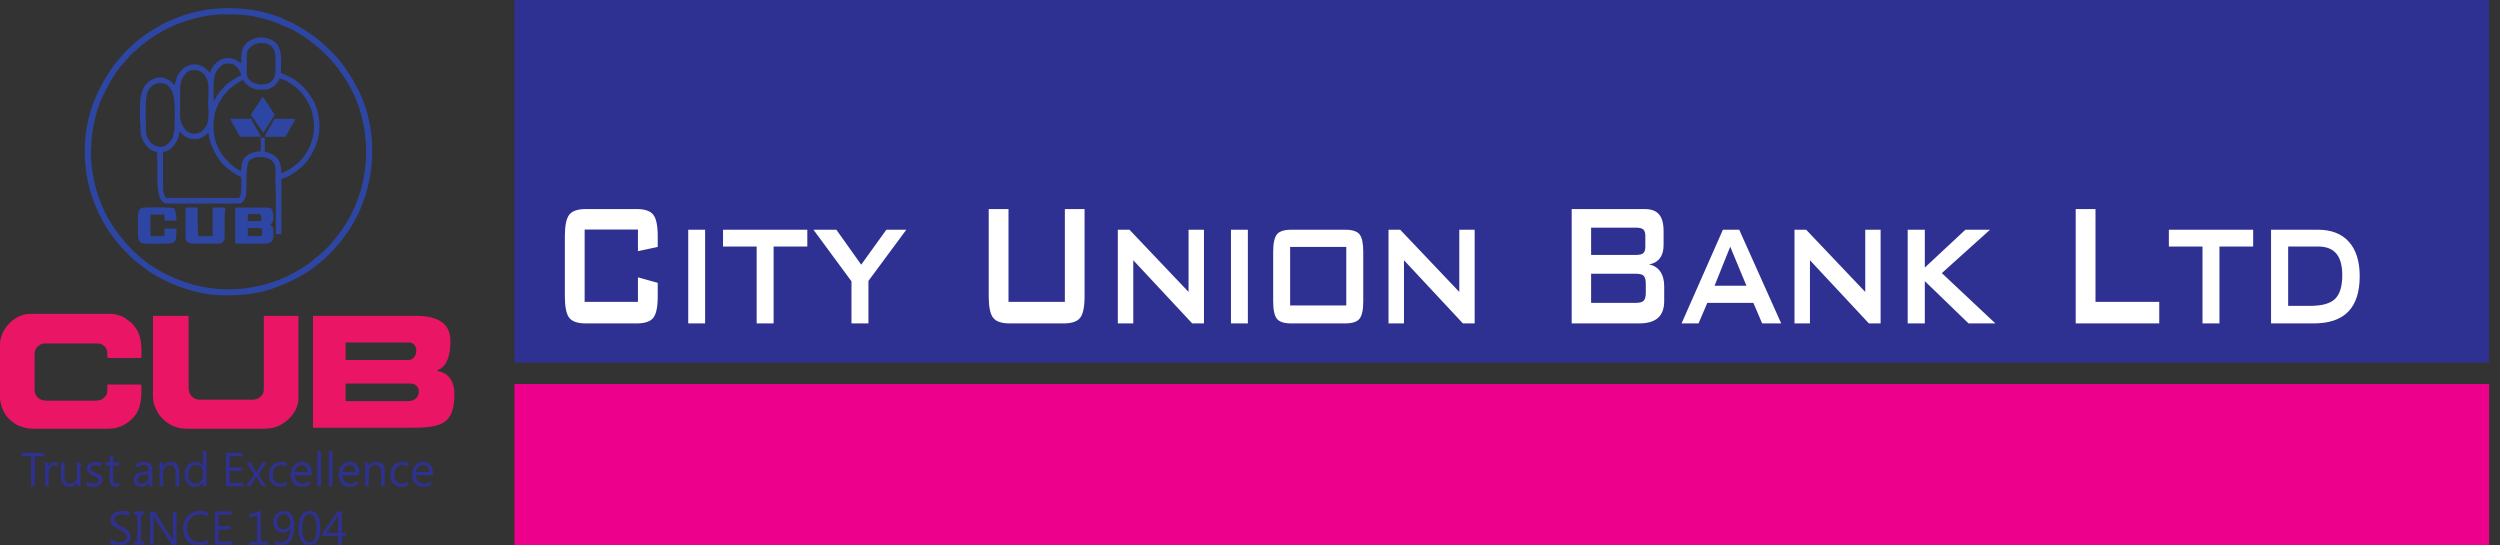 <svg width="110" height="24" viewBox="0 0 110 24" fill="none" xmlns="http://www.w3.org/2000/svg">
<rect x="0" y="0" width="110" height="24" fill="#333333" stroke="none"/>
<path fill-rule="evenodd" clip-rule="evenodd" d="M22.637 -3.8147e-06H109.521V15.953H22.637V-3.8147e-06Z" fill="#2E3192"/>
<path fill-rule="evenodd" clip-rule="evenodd" d="M22.637 24H109.521V16.895H22.637V24Z" fill="#EC008C"/>
<path fill-rule="evenodd" clip-rule="evenodd" d="M17.964 17.649H15.206V16.877H18.074C18.567 16.877 18.562 17.649 17.964 17.649ZM17.964 15.839H15.206V15.067H17.986C18.458 15.067 18.406 15.839 17.964 15.839ZM13.771 18.819H18.184C19.484 18.819 19.994 18.602 19.994 17.318C19.994 17.026 19.914 16.799 19.784 16.624C19.685 16.491 19.543 16.412 19.389 16.357C19.297 16.324 19.267 16.343 19.222 16.282C19.333 16.272 19.44 16.186 19.504 16.122C19.763 15.864 19.818 15.397 19.818 15.001C19.818 14.146 19.149 13.898 18.295 13.898H13.771V18.819Z" fill="#EB1565"/>
<path fill-rule="evenodd" clip-rule="evenodd" d="M0 15.156V17.473C0 17.823 0.191 18.262 0.425 18.46C0.468 18.496 0.478 18.497 0.525 18.538C0.62 18.625 0.726 18.69 0.851 18.741C1.034 18.814 1.21 18.863 1.457 18.863H4.789C5.23 18.863 5.575 18.673 5.854 18.383C6.218 18.007 6.224 17.511 6.224 16.987C6.224 16.937 6.208 16.921 6.157 16.921H4.723C4.723 17.257 4.762 17.326 4.563 17.512C4.474 17.596 4.36 17.628 4.194 17.628H2.031C1.733 17.628 1.523 17.439 1.523 17.142V15.553C1.523 15.324 1.736 15.111 1.964 15.111H4.303C4.517 15.111 4.716 15.293 4.723 15.531C4.726 15.633 4.688 15.752 4.789 15.752H6.157C6.248 15.752 6.224 15.682 6.224 15.508C6.224 15.056 6.183 14.653 5.887 14.323C5.853 14.285 5.834 14.255 5.808 14.226L5.481 13.979C5.334 13.897 5.095 13.809 4.878 13.809H1.324C0.649 13.809 0 14.481 0 15.156Z" fill="#EB1565"/>
<path fill-rule="evenodd" clip-rule="evenodd" d="M6.731 17.429C6.731 17.658 6.791 17.858 6.871 18.018C6.928 18.132 6.993 18.249 7.078 18.339L7.132 18.396C7.135 18.4 7.139 18.405 7.142 18.407L7.163 18.431C7.41 18.677 7.747 18.863 8.232 18.863H11.608C11.839 18.863 12.042 18.83 12.211 18.759C12.705 18.55 13.13 18.073 13.13 17.517V13.898H11.608V17.142C11.608 17.396 11.385 17.584 11.123 17.584H8.762C8.498 17.584 8.298 17.35 8.298 17.076V13.898H6.731V17.429Z" fill="#EB1565"/>
<path fill-rule="evenodd" clip-rule="evenodd" d="M7.173 8.293V6.681C7.554 6.673 7.9 6.152 7.9 5.777C8.004 5.895 8.108 6.001 8.268 6.071C8.376 6.118 8.423 6.1 8.555 6.118C8.848 6.158 9.122 5.87 9.136 5.864C9.229 5.827 9.136 6.019 9.32 6.431C9.534 6.909 9.737 7.239 10.192 7.546C10.265 7.596 10.305 7.637 10.387 7.682C10.426 7.703 10.449 7.713 10.492 7.732L10.615 7.785C10.615 8.005 10.66 8.711 10.483 8.711H7.349C7.24 8.711 7.173 8.416 7.173 8.293ZM12.381 7.631C12.372 7.266 12.314 6.957 11.969 6.784C11.883 6.74 11.766 6.684 11.652 6.681V6.064H11.476V6.659C11.25 6.659 10.99 6.734 10.83 6.873C10.666 7.018 10.615 7.218 10.615 7.52C10.357 7.46 9.939 7.031 9.808 6.849C9.401 6.284 9.326 5.686 9.448 5.007C9.468 4.896 9.509 4.818 9.547 4.709C9.588 4.594 9.614 4.553 9.675 4.462C9.739 4.366 9.756 4.311 9.829 4.219C9.864 4.174 9.879 4.165 9.914 4.127L10.044 3.969C10.062 3.951 10.078 3.939 10.101 3.917C10.15 3.872 10.151 3.867 10.208 3.825C10.315 3.745 10.567 3.557 10.703 3.526C10.834 3.773 11.143 3.945 11.431 3.945C11.681 3.945 11.815 3.951 12.037 3.8C12.107 3.753 12.136 3.719 12.182 3.659C12.226 3.601 12.284 3.55 12.292 3.459C12.581 3.466 13.139 3.9 13.329 4.165C13.514 4.423 13.699 4.707 13.755 5.043C13.809 5.366 13.815 5.237 13.815 5.6C13.815 6.145 13.559 6.734 13.181 7.107C13.157 7.13 13.149 7.138 13.124 7.16C13.12 7.165 13.106 7.176 13.101 7.181L13.077 7.201C12.739 7.487 12.687 7.468 12.381 7.631ZM7.084 6.46C6.669 6.46 6.422 6.083 6.422 5.755C6.422 5.39 6.376 4.385 6.476 4.088C6.548 3.873 6.756 3.658 7.018 3.658C7.167 3.658 7.25 3.664 7.375 3.764C7.447 3.822 7.502 3.89 7.547 3.968C7.746 4.314 7.68 5.16 7.68 5.644C7.68 5.765 7.647 5.83 7.624 5.941C7.605 6.028 7.619 6.006 7.584 6.078C7.58 6.084 7.553 6.13 7.551 6.133L7.534 6.16C7.488 6.228 7.563 6.122 7.515 6.186L7.413 6.304C7.408 6.309 7.394 6.32 7.389 6.324C7.364 6.343 7.361 6.342 7.337 6.36C7.258 6.418 7.214 6.46 7.084 6.46ZM7.923 5.093V3.879C7.923 3.674 7.998 3.479 8.081 3.353L8.234 3.175C8.372 3.065 8.632 3.055 8.8 3.134C9.289 3.371 9.159 4.044 9.159 4.497C9.159 4.956 9.271 5.39 8.944 5.716C8.886 5.774 8.881 5.787 8.806 5.821C8.255 6.076 7.923 5.509 7.923 5.093ZM9.401 4.431C9.401 4.078 9.375 3.649 9.44 3.366C9.475 3.214 9.533 3.095 9.627 3.001C9.827 2.8 9.87 2.798 10.13 2.798C10.336 2.798 10.556 3.049 10.615 3.305C10.118 3.568 9.846 3.756 9.525 4.245C9.476 4.319 9.46 4.387 9.401 4.431ZM10.858 3.217V2.4C10.858 2.098 11.221 1.893 11.431 1.893C11.714 1.893 11.899 1.915 12.057 2.194C12.158 2.371 12.115 2.909 12.115 3.195C12.115 3.333 12.038 3.5 11.934 3.586C11.607 3.857 10.858 3.7 10.858 3.217ZM10.615 2.798C10.569 2.766 10.565 2.752 10.517 2.719C9.817 2.232 9.271 2.926 9.247 3.217C9.218 3.197 8.815 2.596 8.173 2.937C8.057 2.998 8.053 3.018 7.969 3.109C7.957 3.122 7.951 3.128 7.938 3.143C7.872 3.217 7.815 3.299 7.779 3.403L7.68 3.747C7.641 3.718 7.229 3.143 6.602 3.551C6.083 3.889 6.159 4.669 6.157 5.247C6.156 5.383 6.177 5.418 6.18 5.534C6.189 5.83 6.169 5.845 6.248 6.083C6.339 6.357 6.636 6.675 6.908 6.681C6.908 6.9 6.93 7.08 6.93 7.321C6.93 7.702 6.82 8.955 7.349 8.955H10.527C10.732 8.955 10.826 8.638 10.835 8.512C10.863 8.103 10.809 7.277 10.954 7.087C10.998 7.028 10.992 7.04 11.052 7.008L11.109 6.977C11.161 6.95 11.131 6.962 11.185 6.943C11.413 6.864 11.863 6.897 12.04 7.154C12.152 7.316 12.115 7.59 12.115 7.851C12.115 8.13 12.138 8.339 12.137 8.601V10.301H12.381V7.873C12.758 7.785 13.299 7.384 13.541 7.048C14.047 6.342 14.204 5.554 13.912 4.708C13.738 4.202 13.22 3.571 12.714 3.368C12.592 3.319 12.501 3.25 12.359 3.217C12.359 2.733 12.46 2.047 12.016 1.793C11.727 1.627 11.381 1.595 11.082 1.741C10.579 1.986 10.615 2.368 10.615 2.798Z" fill="#3046A3"/>
<path fill-rule="evenodd" clip-rule="evenodd" d="M9.799 0.634C10.573 0.634 10.812 0.625 11.598 0.821C12.06 0.936 12.263 1.046 12.661 1.214C13.258 1.468 13.9 1.966 14.361 2.427C14.783 2.849 15.021 3.185 15.309 3.665C16.087 4.963 16.306 6.657 15.933 8.138C15.882 8.346 15.831 8.5 15.765 8.698C15.699 8.902 15.627 9.043 15.549 9.232C15.481 9.397 15.385 9.563 15.298 9.709C15.199 9.874 15.115 10.014 15.003 10.165C14.771 10.48 14.625 10.671 14.328 10.969C14.255 11.042 14.223 11.072 14.143 11.136C13.824 11.391 13.731 11.521 13.311 11.783C13.039 11.954 12.635 12.17 12.336 12.287C12.249 12.322 12.16 12.356 12.064 12.389C10.331 12.979 8.619 12.801 7.033 11.918C6.106 11.403 5.338 10.584 4.798 9.674C4.527 9.217 4.291 8.597 4.167 8.076C4.046 7.568 4.024 7.245 3.994 6.748L4.037 6.061C4.09 5.508 4.264 4.765 4.502 4.276C4.755 3.755 5.026 3.219 5.424 2.792L5.6 2.594C5.686 2.5 5.712 2.433 5.867 2.309C6.114 2.112 6.136 2.058 6.481 1.798C6.772 1.579 7.082 1.398 7.415 1.231C7.972 0.949 8.966 0.634 9.799 0.634ZM3.73 6.681C3.73 8.567 4.576 10.12 5.523 11.068C5.655 11.2 5.771 11.337 5.914 11.448C6.478 11.882 6.526 11.974 7.312 12.368C7.997 12.711 8.991 12.993 9.799 12.993C10.696 12.993 11.354 12.948 12.191 12.627C13.13 12.267 13.815 11.856 14.527 11.145C15.165 10.506 15.681 9.72 15.997 8.841C16.562 7.267 16.513 5.446 15.772 3.974C15.479 3.394 15.189 2.937 14.769 2.461L14.471 2.163C14.07 1.762 13.639 1.448 13.152 1.165C13.066 1.115 12.982 1.082 12.893 1.027C12.809 0.976 12.71 0.943 12.623 0.899C11.665 0.421 10.393 0.281 9.339 0.396C8.816 0.453 8.233 0.598 7.749 0.792C7.655 0.83 7.572 0.872 7.472 0.912C7.012 1.103 6.268 1.575 5.898 1.92L5.589 2.207C5.456 2.34 5.345 2.469 5.223 2.614C5.097 2.764 4.984 2.9 4.877 3.062C4.168 4.133 3.73 5.224 3.73 6.681Z" fill="#2E46A3"/>
<path fill-rule="evenodd" clip-rule="evenodd" d="M11.432 10.389H10.902V10.036C11.102 10.036 11.328 10.013 11.52 10.058C11.523 10.091 11.602 10.389 11.432 10.389ZM10.902 9.418H11.409C11.487 9.418 11.498 9.515 11.498 9.594V9.726H10.902V9.418ZM10.35 9.197V10.654C10.35 10.704 10.366 10.72 10.417 10.72H11.608C12.109 10.72 12.027 10.461 12.027 10.102C12.027 9.943 11.924 9.967 11.895 9.859C12.112 9.801 12.021 9.276 11.96 9.198C11.918 9.145 11.816 9.131 11.719 9.131H10.417C10.366 9.131 10.35 9.146 10.35 9.197Z" fill="#2E46A3"/>
<path fill-rule="evenodd" clip-rule="evenodd" d="M8.165 10.433C8.165 10.634 8.293 10.72 8.496 10.72H9.622C9.759 10.72 9.856 10.625 9.882 10.495L9.887 9.527C9.887 9.076 10.098 9.131 9.357 9.131V10.389H8.717C8.717 10.163 8.695 10.022 8.695 9.793V9.131H8.165V10.433Z" fill="#3046A3"/>
<path fill-rule="evenodd" clip-rule="evenodd" d="M6.069 9.572V10.301C6.069 10.546 6.132 10.72 6.378 10.72C6.618 10.72 7.406 10.746 7.58 10.687C7.681 10.652 7.702 10.625 7.722 10.563C7.752 10.471 7.768 10.185 7.768 10.058H7.239V10.389H6.621V9.44H7.239V9.705H7.768C7.768 9.568 7.724 9.266 7.68 9.175C7.603 9.099 6.537 9.131 6.356 9.131C6.096 9.131 6.069 9.318 6.069 9.572Z" fill="#2E46A3"/>
<path fill-rule="evenodd" clip-rule="evenodd" d="M11.034 5.048L11.586 5.843L12.094 5.048L12.027 4.961C11.922 4.805 11.642 4.321 11.542 4.254C11.517 4.35 11.358 4.563 11.299 4.651L11.034 5.048Z" fill="#2E46A3"/>
<path fill-rule="evenodd" clip-rule="evenodd" d="M11.653 6.019H12.557C12.64 5.895 12.702 5.759 12.782 5.626C12.828 5.549 12.979 5.297 12.999 5.225H12.071C12.041 5.342 11.689 5.863 11.653 6.019Z" fill="#2E45A2"/>
<path fill-rule="evenodd" clip-rule="evenodd" d="M10.571 6.019H11.476C11.442 5.875 11.092 5.361 11.056 5.225H10.13C10.147 5.299 10.4 5.73 10.456 5.825C10.5 5.896 10.527 5.954 10.571 6.019Z" fill="#2E45A2"/>
<path d="M1.954 20.074H1.531V21.394H1.369V20.074H0.946V19.926H1.954V20.074ZM2.521 20.508C2.492 20.486 2.45 20.474 2.395 20.474C2.321 20.474 2.26 20.51 2.213 20.58C2.165 20.651 2.141 20.743 2.141 20.858V21.394H1.983V20.346H2.141V20.563H2.146C2.169 20.488 2.206 20.43 2.256 20.389C2.305 20.349 2.359 20.328 2.419 20.328C2.463 20.328 2.498 20.332 2.521 20.342V20.508ZM3.544 21.394H3.385V21.228H3.381C3.312 21.355 3.204 21.419 3.058 21.419C2.808 21.419 2.683 21.27 2.683 20.972V20.346H2.839V20.945C2.839 21.171 2.925 21.284 3.097 21.284C3.182 21.284 3.251 21.253 3.305 21.19C3.358 21.128 3.385 21.047 3.385 20.95V20.346H3.544V21.394ZM3.82 21.181C3.911 21.248 4.012 21.282 4.121 21.282C4.27 21.282 4.345 21.232 4.345 21.131C4.345 21.087 4.329 21.051 4.296 21.023C4.264 20.996 4.199 20.964 4.104 20.928C3.99 20.883 3.915 20.837 3.878 20.792C3.84 20.747 3.822 20.69 3.822 20.623C3.822 20.533 3.86 20.46 3.937 20.405C4.014 20.349 4.108 20.322 4.22 20.322C4.309 20.322 4.39 20.337 4.461 20.369V20.533C4.383 20.483 4.295 20.458 4.194 20.458C4.132 20.458 4.082 20.471 4.043 20.499C4.004 20.527 3.985 20.564 3.985 20.61C3.985 20.655 3.998 20.689 4.025 20.714C4.051 20.738 4.112 20.769 4.206 20.808C4.326 20.853 4.406 20.899 4.447 20.945C4.487 20.992 4.508 21.049 4.508 21.116C4.508 21.209 4.469 21.284 4.392 21.337C4.316 21.392 4.218 21.419 4.098 21.419C3.99 21.419 3.897 21.398 3.82 21.355V21.181ZM5.247 21.384C5.208 21.406 5.158 21.416 5.094 21.416C4.915 21.416 4.825 21.315 4.825 21.112V20.483H4.642V20.346H4.825V20.088L4.982 20.037V20.346H5.247V20.483H4.982V21.084C4.982 21.155 4.994 21.206 5.018 21.236C5.042 21.266 5.081 21.282 5.138 21.282C5.182 21.282 5.217 21.27 5.247 21.247V21.384ZM5.984 20.421C6.087 20.355 6.205 20.322 6.338 20.322C6.581 20.322 6.703 20.45 6.703 20.709V21.394H6.544V21.229H6.538C6.466 21.355 6.359 21.419 6.216 21.419C6.112 21.419 6.031 21.391 5.972 21.335C5.911 21.28 5.882 21.207 5.882 21.116C5.882 20.922 5.997 20.809 6.226 20.776L6.543 20.73C6.543 20.548 6.47 20.458 6.325 20.458C6.199 20.458 6.084 20.501 5.984 20.587V20.421ZM6.286 20.896C6.197 20.909 6.134 20.93 6.099 20.962C6.064 20.992 6.047 21.041 6.047 21.106C6.047 21.158 6.065 21.2 6.103 21.234C6.14 21.266 6.19 21.283 6.251 21.283C6.334 21.283 6.404 21.253 6.459 21.193C6.515 21.133 6.543 21.058 6.543 20.969V20.862L6.286 20.896ZM7.883 21.394H7.725V20.795C7.725 20.569 7.642 20.456 7.476 20.456C7.39 20.456 7.319 20.488 7.263 20.553C7.208 20.617 7.18 20.699 7.18 20.796V21.394H7.022V20.346H7.18V20.521H7.185C7.263 20.388 7.378 20.322 7.529 20.322C7.644 20.322 7.732 20.358 7.792 20.432C7.853 20.506 7.883 20.613 7.883 20.753V21.394ZM9.088 21.394H8.93V21.213H8.927C8.849 21.35 8.729 21.419 8.565 21.419C8.433 21.419 8.327 21.371 8.248 21.277C8.17 21.183 8.131 21.055 8.131 20.895C8.131 20.722 8.175 20.584 8.263 20.479C8.351 20.374 8.467 20.322 8.611 20.322C8.755 20.322 8.86 20.379 8.927 20.493H8.93V19.843H9.088V21.394ZM8.93 20.763C8.93 20.677 8.901 20.604 8.843 20.545C8.785 20.485 8.713 20.456 8.629 20.456C8.524 20.456 8.441 20.494 8.382 20.572C8.322 20.649 8.292 20.754 8.292 20.886C8.292 21.006 8.321 21.103 8.377 21.176C8.435 21.248 8.512 21.284 8.609 21.284C8.702 21.284 8.778 21.25 8.839 21.182C8.901 21.114 8.93 21.027 8.93 20.922V20.763ZM10.711 21.394H9.94V19.926H10.678V20.074H10.101V20.574H10.635V20.721H10.101V21.246H10.711V21.394ZM11.723 20.346L11.372 20.878L11.718 21.394H11.533L11.325 21.049C11.31 21.026 11.295 21 11.279 20.971H11.273C11.273 20.972 11.257 20.998 11.226 21.049L11.011 21.394H10.83L11.188 20.881L10.845 20.346H11.03L11.279 20.788H11.283C11.29 20.777 11.297 20.767 11.303 20.755L11.55 20.346H11.723ZM12.617 21.344C12.536 21.394 12.441 21.419 12.333 21.419C12.184 21.419 12.065 21.37 11.973 21.273C11.882 21.176 11.837 21.049 11.837 20.895C11.837 20.72 11.886 20.582 11.984 20.478C12.083 20.373 12.214 20.322 12.377 20.322C12.468 20.322 12.548 20.338 12.619 20.372V20.538C12.54 20.483 12.457 20.456 12.368 20.456C12.261 20.456 12.172 20.494 12.102 20.572C12.032 20.649 11.998 20.753 11.998 20.88C11.998 21.006 12.03 21.104 12.095 21.176C12.16 21.248 12.248 21.284 12.357 21.284C12.45 21.284 12.537 21.253 12.617 21.191V21.344ZM13.709 20.909H12.966C12.969 21.029 13.001 21.122 13.062 21.186C13.122 21.251 13.206 21.283 13.311 21.283C13.429 21.283 13.538 21.244 13.638 21.165V21.317C13.545 21.384 13.425 21.419 13.274 21.419C13.127 21.419 13.012 21.371 12.928 21.275C12.844 21.18 12.802 21.046 12.802 20.873C12.802 20.714 12.848 20.582 12.939 20.478C13.029 20.373 13.144 20.322 13.281 20.322C13.416 20.322 13.521 20.365 13.596 20.454C13.671 20.542 13.709 20.666 13.709 20.823V20.909ZM13.545 20.769C13.544 20.671 13.521 20.594 13.474 20.539C13.428 20.485 13.362 20.458 13.278 20.458C13.202 20.458 13.135 20.485 13.078 20.539C13.019 20.595 12.982 20.672 12.968 20.769H13.545ZM13.967 21.394V19.843H14.125V21.394H13.967ZM14.47 21.394V19.843H14.628V21.394H14.47ZM15.808 20.909H15.065C15.069 21.029 15.101 21.122 15.161 21.186C15.222 21.251 15.305 21.283 15.411 21.283C15.528 21.283 15.638 21.244 15.738 21.165V21.317C15.646 21.384 15.524 21.419 15.374 21.419C15.228 21.419 15.112 21.371 15.029 21.275C14.944 21.18 14.902 21.046 14.902 20.873C14.902 20.714 14.947 20.582 15.039 20.478C15.13 20.373 15.244 20.322 15.382 20.322C15.516 20.322 15.621 20.365 15.696 20.454C15.771 20.542 15.808 20.666 15.808 20.823V20.909ZM15.646 20.769C15.645 20.671 15.622 20.594 15.575 20.539C15.528 20.485 15.463 20.458 15.378 20.458C15.302 20.458 15.234 20.485 15.177 20.539C15.119 20.595 15.083 20.672 15.067 20.769H15.646ZM16.927 21.394H16.769V20.795C16.769 20.569 16.687 20.456 16.521 20.456C16.434 20.456 16.363 20.488 16.308 20.553C16.252 20.617 16.225 20.699 16.225 20.796V21.394H16.066V20.346H16.225V20.521H16.229C16.308 20.388 16.422 20.322 16.573 20.322C16.688 20.322 16.777 20.358 16.837 20.432C16.897 20.506 16.927 20.613 16.927 20.753V21.394ZM17.956 21.344C17.875 21.394 17.78 21.419 17.672 21.419C17.524 21.419 17.404 21.37 17.313 21.273C17.221 21.176 17.176 21.049 17.176 20.895C17.176 20.72 17.225 20.582 17.324 20.478C17.422 20.373 17.553 20.322 17.716 20.322C17.808 20.322 17.887 20.338 17.959 20.372V20.538C17.88 20.483 17.796 20.456 17.707 20.456C17.6 20.456 17.512 20.494 17.441 20.572C17.372 20.649 17.337 20.753 17.337 20.88C17.337 21.006 17.37 21.104 17.435 21.176C17.5 21.248 17.587 21.284 17.697 21.284C17.79 21.284 17.877 21.253 17.956 21.191V21.344ZM19.048 20.909H18.305C18.308 21.029 18.34 21.122 18.401 21.186C18.462 21.251 18.545 21.283 18.65 21.283C18.768 21.283 18.877 21.244 18.978 21.165V21.317C18.885 21.384 18.764 21.419 18.613 21.419C18.467 21.419 18.352 21.371 18.268 21.275C18.184 21.18 18.141 21.046 18.141 20.873C18.141 20.714 18.188 20.582 18.278 20.478C18.37 20.373 18.484 20.322 18.621 20.322C18.755 20.322 18.86 20.365 18.935 20.454C19.01 20.542 19.048 20.666 19.048 20.823V20.909ZM18.885 20.769C18.884 20.671 18.861 20.594 18.814 20.539C18.767 20.485 18.702 20.458 18.618 20.458C18.542 20.458 18.474 20.485 18.417 20.539C18.359 20.595 18.322 20.672 18.307 20.769H18.885ZM4.865 23.721C4.906 23.758 4.965 23.789 5.042 23.814C5.119 23.839 5.191 23.852 5.257 23.852C5.47 23.852 5.577 23.774 5.577 23.618C5.577 23.575 5.566 23.536 5.543 23.502C5.522 23.468 5.492 23.438 5.454 23.413C5.416 23.388 5.342 23.347 5.232 23.29C5.072 23.209 4.972 23.138 4.93 23.077C4.888 23.017 4.867 22.948 4.867 22.872C4.867 22.754 4.914 22.66 5.01 22.588C5.106 22.518 5.227 22.482 5.372 22.482C5.519 22.482 5.623 22.5 5.683 22.535V22.721C5.598 22.661 5.487 22.633 5.352 22.633C5.258 22.633 5.182 22.652 5.123 22.692C5.065 22.731 5.036 22.786 5.036 22.858C5.036 22.902 5.046 22.94 5.066 22.972C5.087 23.005 5.115 23.034 5.15 23.057C5.186 23.082 5.255 23.119 5.357 23.171C5.501 23.241 5.602 23.312 5.659 23.379C5.717 23.447 5.746 23.523 5.746 23.607C5.746 23.732 5.7 23.829 5.609 23.897C5.518 23.965 5.391 24 5.227 24C5.177 24 5.113 23.991 5.033 23.974C4.953 23.959 4.897 23.939 4.865 23.915V23.721ZM6.349 22.648H6.203V23.833H6.349V23.974H5.897V23.833H6.043V22.648H5.897V22.507H6.349V22.648ZM7.768 23.974H7.565L6.799 22.789C6.782 22.762 6.767 22.732 6.754 22.701H6.748C6.753 22.732 6.756 22.797 6.756 22.898V23.974H6.594V22.507H6.808L7.553 23.68C7.591 23.741 7.61 23.774 7.612 23.78H7.616C7.609 23.732 7.606 23.658 7.606 23.56V22.507H7.768V23.974ZM9.151 23.913C9.043 23.971 8.908 24 8.747 24C8.54 24 8.374 23.932 8.248 23.796C8.122 23.66 8.06 23.484 8.06 23.269C8.06 23.043 8.129 22.855 8.267 22.706C8.406 22.557 8.585 22.482 8.806 22.482C8.945 22.482 9.06 22.503 9.151 22.543V22.718C9.046 22.66 8.929 22.631 8.803 22.631C8.628 22.631 8.489 22.689 8.385 22.806C8.281 22.924 8.229 23.075 8.229 23.26C8.229 23.434 8.278 23.578 8.375 23.687C8.472 23.798 8.603 23.853 8.766 23.853C8.914 23.853 9.042 23.82 9.151 23.755V23.913ZM10.224 23.974H9.453V22.507H10.191V22.655H9.614V23.154H10.147V23.302H9.614V23.827H10.224V23.974ZM11.805 23.974H10.98V23.833H11.313V22.68L10.972 22.783V22.631L11.472 22.474V23.833H11.805V23.974ZM12.102 23.796C12.184 23.842 12.271 23.865 12.361 23.865C12.494 23.865 12.599 23.81 12.674 23.702C12.749 23.593 12.786 23.437 12.786 23.237C12.785 23.238 12.784 23.238 12.782 23.237C12.719 23.364 12.609 23.428 12.452 23.428C12.326 23.428 12.223 23.385 12.143 23.298C12.063 23.212 12.023 23.103 12.023 22.972C12.023 22.831 12.065 22.716 12.151 22.622C12.236 22.529 12.349 22.482 12.491 22.482C12.638 22.482 12.751 22.54 12.829 22.655C12.907 22.771 12.946 22.936 12.946 23.152C12.946 23.419 12.895 23.627 12.792 23.776C12.69 23.925 12.543 24 12.354 24C12.256 24 12.172 23.983 12.102 23.95V23.796ZM12.184 22.947C12.184 23.05 12.211 23.132 12.265 23.193C12.319 23.255 12.393 23.286 12.487 23.286C12.57 23.286 12.639 23.258 12.694 23.203C12.748 23.148 12.776 23.081 12.776 23.002C12.776 22.893 12.748 22.802 12.694 22.728C12.639 22.655 12.566 22.618 12.475 22.618C12.39 22.618 12.32 22.65 12.265 22.714C12.212 22.778 12.184 22.856 12.184 22.947ZM13.139 23.27C13.139 23.012 13.181 22.816 13.266 22.682C13.35 22.549 13.471 22.482 13.631 22.482C13.936 22.482 14.088 22.733 14.088 23.235C14.088 23.479 14.046 23.667 13.963 23.8C13.879 23.933 13.758 24 13.597 24C13.448 24 13.335 23.936 13.257 23.808C13.178 23.68 13.139 23.502 13.139 23.27ZM13.3 23.263C13.3 23.664 13.405 23.865 13.615 23.865C13.822 23.865 13.927 23.662 13.927 23.253C13.927 22.83 13.825 22.618 13.622 22.618C13.407 22.618 13.3 22.833 13.3 23.263ZM15.228 23.581H15.038V23.974H14.88V23.581H14.187V23.476L14.843 22.507H15.038V23.45H15.228V23.581ZM14.88 23.45V22.803C14.88 22.759 14.882 22.708 14.884 22.651H14.88C14.875 22.665 14.857 22.702 14.825 22.764L14.363 23.45H14.88Z" fill="#2E3192"/>
<path d="M28.07 10.098H25.724V13.283H28.07V12.202L28.94 12.445V13.041C28.94 13.5 28.876 13.814 28.747 13.98C28.62 14.148 28.374 14.23 28.013 14.23H25.782C25.418 14.23 25.172 14.148 25.044 13.98C24.918 13.814 24.854 13.5 24.854 13.041V10.39C24.854 9.931 24.918 9.619 25.044 9.451C25.172 9.283 25.418 9.198 25.782 9.198H28.013C28.374 9.198 28.62 9.283 28.747 9.451C28.876 9.619 28.94 9.931 28.94 10.39V10.865L28.07 11.051V10.098ZM30.282 14.23V10.108H31.025V14.23H30.282ZM34.039 10.846V14.23H33.293V10.846H31.813V10.108H35.522V10.846H34.039ZM37.465 14.23V12.378L35.792 10.108H36.8L37.893 11.645L39 10.108H39.878L38.211 12.36V14.23H37.465ZM44.374 9.198V13.283H46.854V9.198H47.721V13.041C47.721 13.5 47.657 13.814 47.53 13.98C47.402 14.148 47.157 14.23 46.794 14.23H44.431C44.07 14.23 43.825 14.148 43.697 13.98C43.568 13.814 43.504 13.5 43.504 13.041V9.198H44.374ZM49.184 14.23V10.108H49.697L52.297 12.845V10.108H52.974V14.23H52.457L49.864 11.45V14.23H49.184ZM54.163 14.23V10.108H54.906V14.23H54.163ZM56.766 13.441H59.236V10.865H56.766V13.441ZM56.02 11.08C56.02 10.704 56.075 10.45 56.183 10.313C56.292 10.177 56.502 10.108 56.816 10.108H59.187C59.503 10.108 59.714 10.177 59.822 10.313C59.929 10.45 59.983 10.704 59.983 11.08V13.255C59.983 13.633 59.929 13.889 59.818 14.026C59.709 14.162 59.498 14.23 59.187 14.23H56.816C56.502 14.23 56.292 14.162 56.183 14.026C56.075 13.889 56.02 13.633 56.02 13.255V11.08ZM61.095 14.23V10.108H61.609L64.209 12.845V10.108H64.885V14.23H64.368L61.775 11.45V14.23H61.095ZM71.995 10.018H70.009V11.216H71.995C72.146 11.216 72.25 11.189 72.308 11.135C72.366 11.081 72.395 10.987 72.395 10.855V10.38C72.395 10.25 72.366 10.155 72.308 10.1C72.25 10.045 72.146 10.018 71.995 10.018ZM71.995 12.045H70.009V13.325H71.995C72.159 13.325 72.271 13.291 72.328 13.225C72.386 13.158 72.415 13.041 72.415 12.873V12.491C72.415 12.325 72.386 12.207 72.328 12.143C72.271 12.077 72.159 12.045 71.995 12.045ZM69.154 14.23V9.198H72.36C72.654 9.198 72.868 9.277 72.999 9.433C73.132 9.587 73.198 9.835 73.198 10.175V10.788C73.198 11.03 73.142 11.223 73.031 11.366C72.92 11.511 72.76 11.6 72.553 11.636C72.768 11.673 72.933 11.777 73.05 11.944C73.168 12.113 73.225 12.333 73.225 12.602V13.244C73.225 13.577 73.135 13.825 72.953 13.986C72.771 14.148 72.496 14.23 72.125 14.23H69.154ZM73.989 14.23L75.808 10.108H76.526L78.373 14.23H77.535L77.148 13.325H75.122L74.736 14.23H73.989ZM75.44 12.573H76.844L76.13 10.855L75.44 12.573ZM78.958 14.23V10.108H79.471L82.071 12.845V10.108H82.747V14.23H82.231L79.638 11.45V14.23H78.958ZM83.938 14.23V10.108H84.692V11.773L86.478 10.108H87.561L85.441 12.017L87.797 14.23H86.616L84.692 12.369V14.23H83.938ZM91.331 14.23V9.198H92.202V13.283H95.007V14.23H91.331ZM97.656 10.846V14.23H96.91V10.846H95.43V10.108H99.139V10.846H97.656ZM100.679 13.458H101.642C102.167 13.458 102.536 13.356 102.744 13.149C102.955 12.944 103.06 12.596 103.06 12.107C103.06 11.683 102.973 11.366 102.798 11.158C102.623 10.95 102.356 10.846 101.994 10.846H100.679V13.458ZM99.926 14.23V10.108H101.988C102.581 10.108 103.034 10.285 103.352 10.64C103.669 10.993 103.827 11.498 103.827 12.155C103.827 12.846 103.66 13.366 103.324 13.712C102.987 14.058 102.48 14.23 101.8 14.23H99.926Z" fill="white"/>
</svg>
